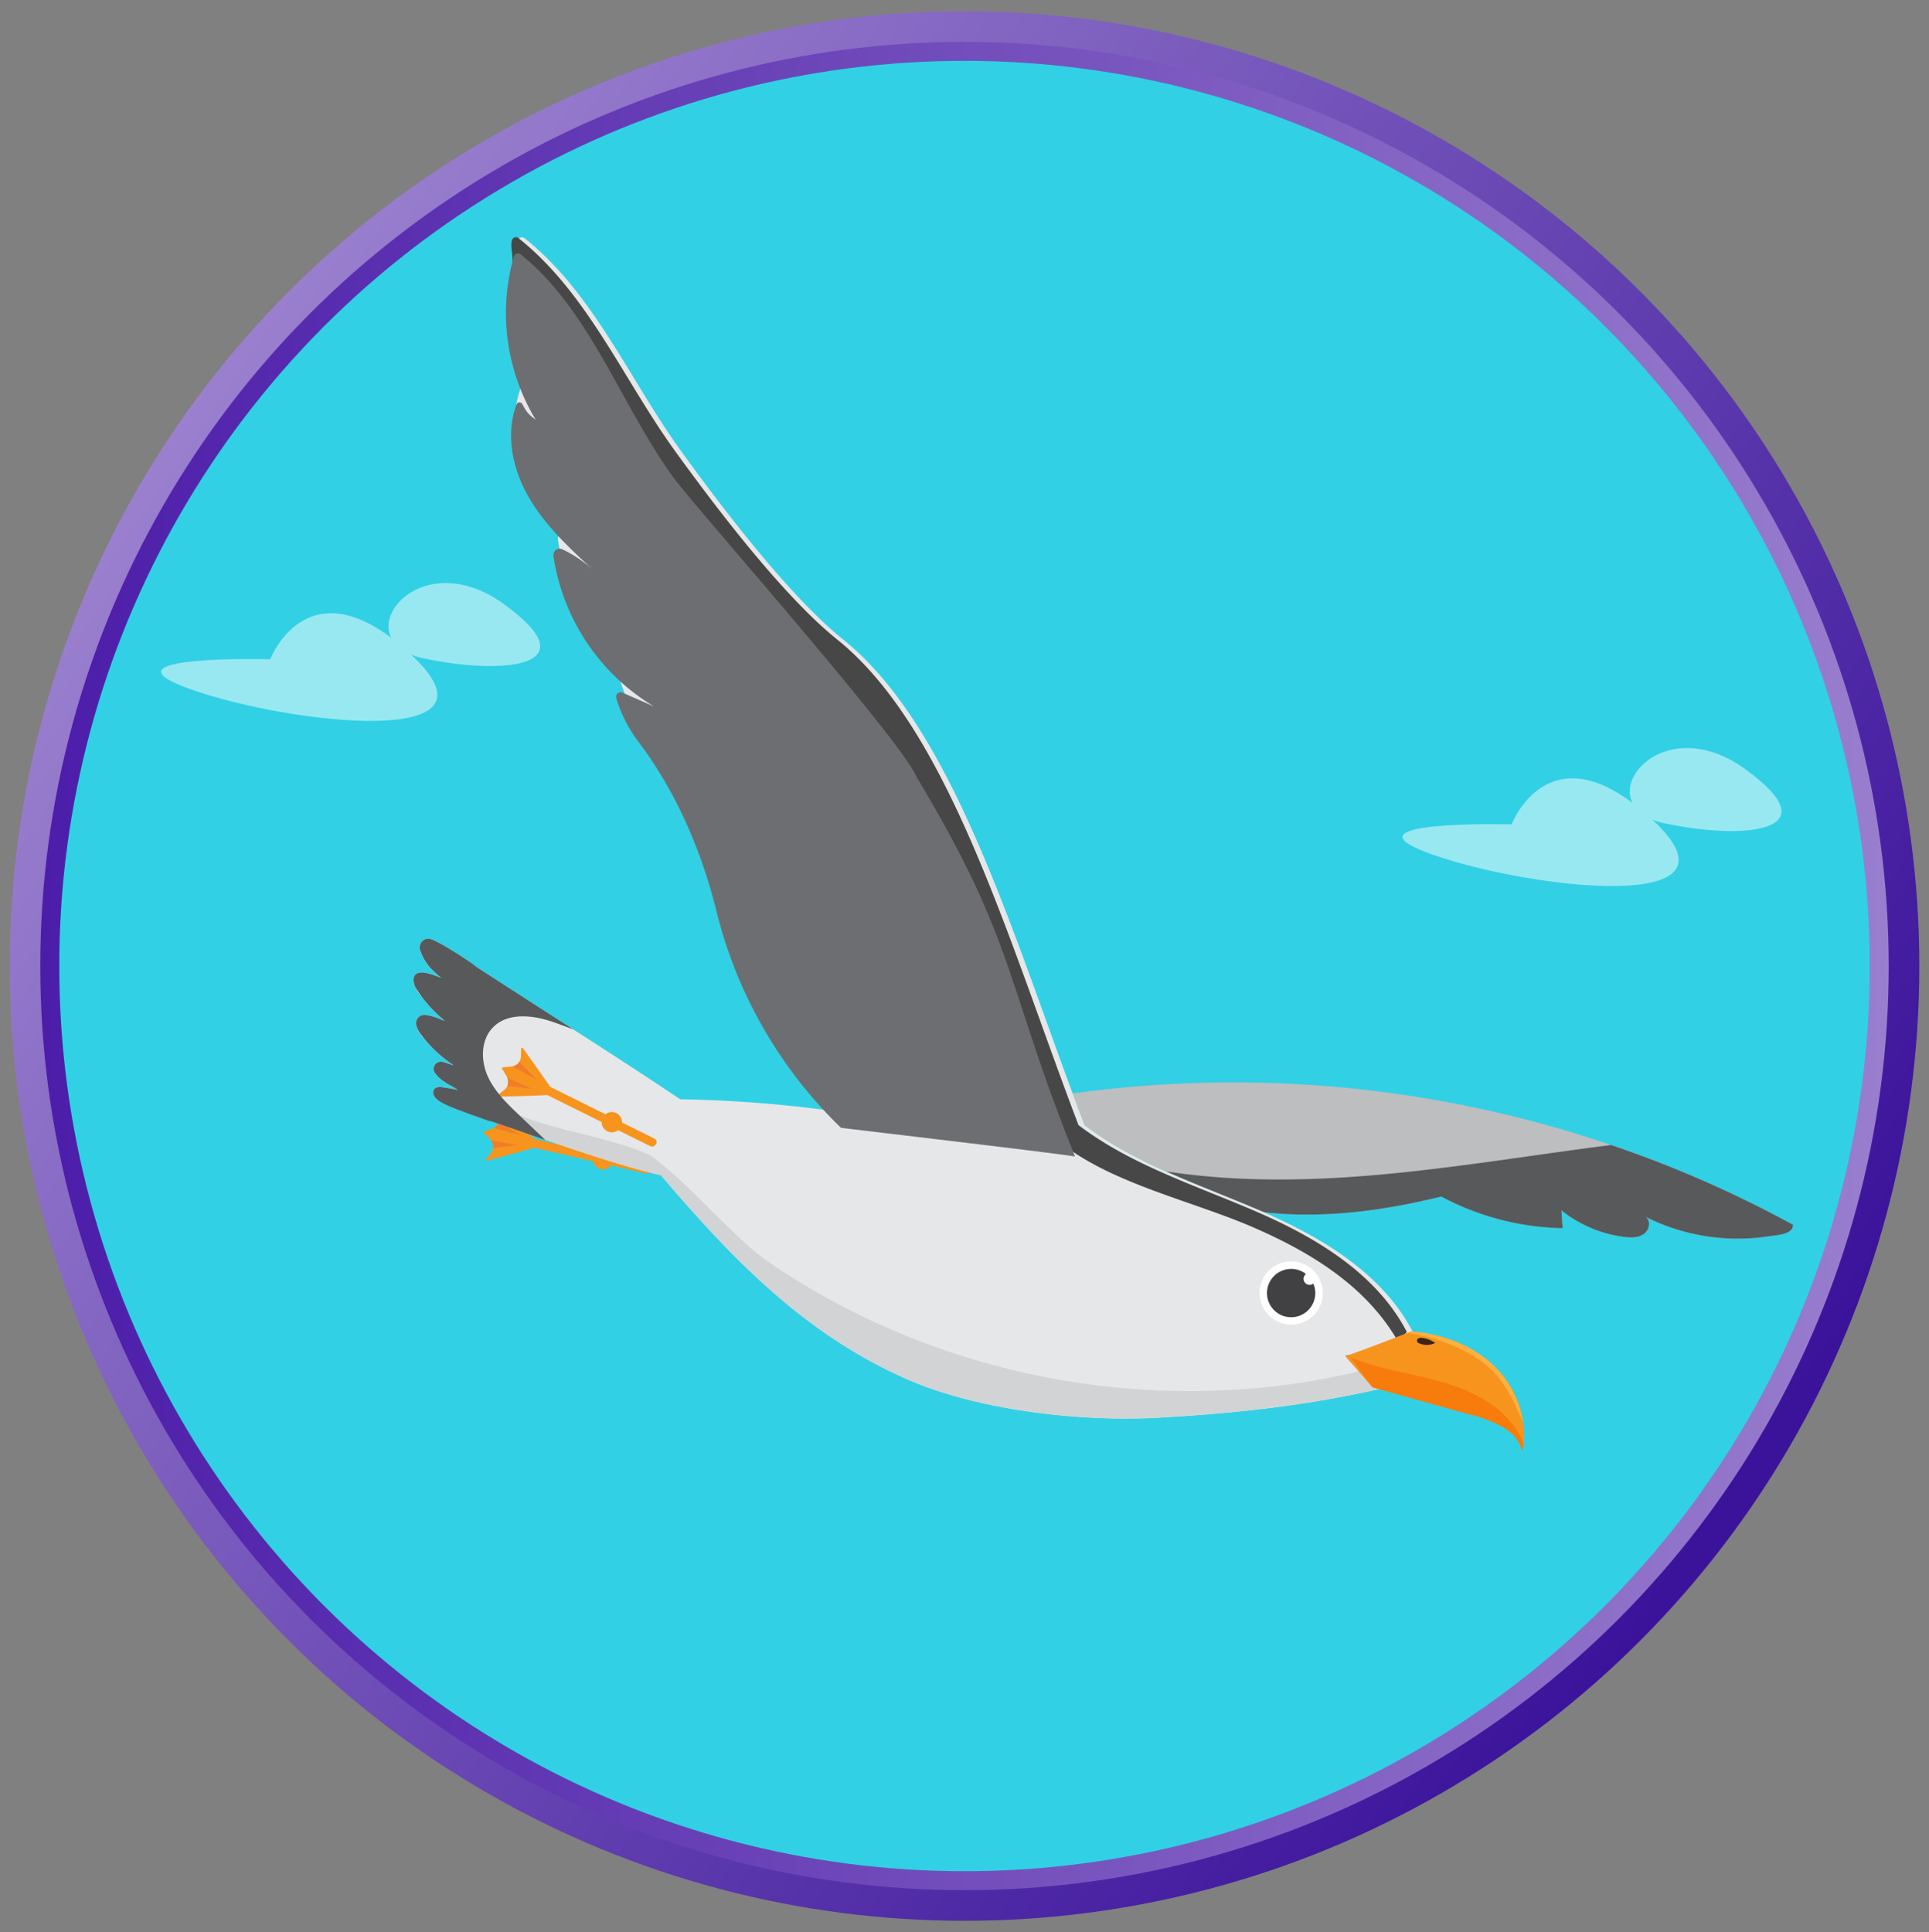 <svg id="b05d9471-2d2e-4e5d-82cd-6372ebc9109b" data-name="Layer 1" xmlns="http://www.w3.org/2000/svg" xmlns:xlink="http://www.w3.org/1999/xlink" width="610" height="611" viewBox="0 0 610 611">
  <rect x="0" y="0" width="610" height="611" fill="#808080" stroke="none"/>
  <defs>
    <style>
      .abaa1f9b-1b4f-4885-a5d2-ce63ec73fd18 {
        fill: none;
      }

      .bfefbbc9-768f-4838-8b19-abe12e7b7486 {
        clip-path: url(#a50e21b9-f2cf-45a2-91e5-dda73fe125e8);
      }

      .a70afadf-d86f-4fed-ac2f-d6d13a1736ef {
        fill: #799640;
        opacity: 0.46;
      }

      .e8a652ae-e22a-4a37-9048-092226d4583a {
        fill: url(#a261153e-8725-4edc-ba77-e241e9a71b00);
      }

      .ad4221dd-878c-4efe-9033-461a8f737603 {
        fill: #31d0e5;
        stroke-miterlimit: 10;
        stroke-width: 6px;
        stroke: url(#fbbc8672-781a-4ea8-9099-3534b6b1a7a9);
      }

      .b6ab34c8-b556-435c-959b-c59b82c74c05 {
        fill: #bcbec0;
      }

      .ffe5275e-7fdc-4616-9b54-b31d3c50e9e8 {
        fill: #58595b;
      }

      .e460b891-2793-4318-993a-ea6892619d71 {
        fill: #f7941e;
      }

      .b2092cc1-5446-4a1d-9490-c9ecdbc91623 {
        fill: #f17c29;
      }

      .bb68cc62-3d1f-484e-a24d-fff4e452ffda {
        fill: #e6e7e8;
      }

      .ef2398c8-9b28-408d-a0a4-b935c8ebf4d0 {
        fill: #474747;
      }

      .f318a527-e56c-444b-acf2-e8fa5c17b4da {
        fill: #fff;
      }

      .b4bb3dd1-2a02-4406-9f62-8080b8eb793e {
        fill: #414042;
      }

      .fb864ccb-cdf2-43f3-a5fb-107f94abafe4 {
        fill: #6d6e71;
      }

      .b87bda47-f84a-4e93-9f80-fd87f2246b28 {
        fill: #d1d3d4;
      }

      .a812c959-b1c6-41a9-91da-7022c70bb52a {
        fill: #f77c0c;
      }

      .a51c63ab-3394-4cda-8353-f5ab2e9c8e5d {
        fill: #3c2415;
      }

      .a566de24-7288-4eb6-939c-314658eeecb3 {
        fill: #fbb040;
      }

      .bd02f523-12ca-428a-96d5-db75ac1d865b {
        opacity: 0.5;
      }
    </style>
    <clipPath id="a50e21b9-f2cf-45a2-91e5-dda73fe125e8">
      <circle class="abaa1f9b-1b4f-4885-a5d2-ce63ec73fd18" cx="-355" cy="305.5" r="286.49"/>
    </clipPath>
    <linearGradient id="a261153e-8725-4edc-ba77-e241e9a71b00" x1="50.06" y1="130.82" x2="548.27" y2="472.19" gradientUnits="userSpaceOnUse">
      <stop offset="0" stop-color="#9b81cf"/>
      <stop offset="1" stop-color="#3b139b"/>
    </linearGradient>
    <linearGradient id="fbbc8672-781a-4ea8-9099-3534b6b1a7a9" x1="12.74" y1="305.5" x2="597.26" y2="305.5" gradientUnits="userSpaceOnUse">
      <stop offset="0" stop-color="#4c1da9"/>
      <stop offset="1" stop-color="#997ece"/>
    </linearGradient>
  </defs>
  <g class="bfefbbc9-768f-4838-8b19-abe12e7b7486">
    <path class="a70afadf-d86f-4fed-ac2f-d6d13a1736ef" d="M-284.22,657.23c-143.08-29-332-88.1-324.3-126.21S-408.1,422.64-34.08,479.9C110.17,502-141.14,686.18-284.22,657.23Z"/>
  </g>
  <g>
    <g>
      <circle class="e8a652ae-e22a-4a37-9048-092226d4583a" cx="305" cy="305.5" r="301.94"/>
      <circle class="ad4221dd-878c-4efe-9033-461a8f737603" cx="305" cy="305.5" r="289.26"/>
    </g>
    <g>
      <g>
        <path class="b6ab34c8-b556-435c-959b-c59b82c74c05" d="M399.61,383.34l-.64-.29c-19.08-8.3-39.39-14.66-56-27.26q-1.9-5-3.78-10.05c.85-.09,1.72-.17,2.59-.29A370.38,370.38,0,0,1,567,387.32c0,3.09-4.91,3.23-8,3.69a64.86,64.86,0,0,1-38.6-6.19c1.72,1.3,1.19,4.18-.58,5.42s-4.12,1.19-6.26.92a40,40,0,0,1-19.8-8.4q.19,2.82.38,5.64a84.75,84.75,0,0,1-38.37-10C437.33,382.92,418.3,385.47,399.61,383.34Z"/>
        <path class="ffe5275e-7fdc-4616-9b54-b31d3c50e9e8" d="M399.61,383.34l-.64-.29c-10-4.33-20.25-8.16-30.18-12.6,20.56,3.15,41.69,3.08,62.49,1.45,26.18-2.06,52.11-6.5,78.17-9.8A363.41,363.41,0,0,1,567,387.32c0,3.09-4.91,3.23-8,3.69a64.86,64.86,0,0,1-38.6-6.19c1.72,1.3,1.19,4.18-.58,5.42s-4.12,1.19-6.26.92a40,40,0,0,1-19.8-8.4q.19,2.82.38,5.64a84.75,84.75,0,0,1-38.37-10C437.33,382.92,418.3,385.47,399.61,383.34Z"/>
        <g>
          <path class="e460b891-2793-4318-993a-ea6892619d71" d="M204.24,371.11l-35.8-8.26c-1.71-.39-1-3,.73-2.63l35.8,8.25C206.68,368.87,206,371.5,204.24,371.11Z"/>
          <path class="e460b891-2793-4318-993a-ea6892619d71" d="M191.43,363.46a3.21,3.21,0,1,0,2.41,3.85A3.21,3.21,0,0,0,191.43,363.46Z"/>
          <path class="e460b891-2793-4318-993a-ea6892619d71" d="M171,362.17c.09-.39-10.35-9.43-13.1-11.8-.21-.18-.56-.07-.51.16l.55,2.71a3.26,3.26,0,0,1-2.39,3.7l-2.51.9a.21.21,0,0,0-.08.36l1.86,1.9a3.26,3.26,0,0,1,.53,4.37l-1.68,2.2c-.15.19.12.44.38.37C157.59,366.11,170.93,362.56,171,362.17Z"/>
          <g>
            <path class="b2092cc1-5446-4a1d-9490-c9ecdbc91623" d="M164.35,358.93l-8.25-2.22a3.43,3.43,0,0,0,1.75-1.92Z"/>
            <path class="b2092cc1-5446-4a1d-9490-c9ecdbc91623" d="M155.22,360.55l8.38,1.61L156,363A3.4,3.4,0,0,0,155.22,360.55Z"/>
          </g>
        </g>
        <path class="bb68cc62-3d1f-484e-a24d-fff4e452ffda" d="M168.15,151.46c-4.87-8.7-7-19.51-3.48-28.76a1,1,0,0,1,1.76-.14c1.24,2.18,1.47,3,4.27,5a65.08,65.08,0,0,1-6.87-51.64,1.3,1.3,0,0,1,2-.64c21.9,17.39,33.19,44.79,49.66,67.52,12.8,17.67,34,45.65,51.15,59.44,35.57,28.54,54.22,95.71,76.32,153.57,16.57,12.6,36.88,19,56,27.26s38.25,19.71,47.84,38.17c-2.16,1.93-16.6,7.85-21.33,7.23,5.71,5.95,5.82,4.14,10.62,10.85-24.08,5.33-44.64,7.55-69.26,9s-57.44-2.21-80-12.14c-32.24-14.18-55-37.72-77.85-64.53C193,368,171.17,359.93,155,354.39l-.13.1s-5.68-2-7.48-2.68c-4.36-1.63-6.82-2.52-8.6-3.74a4.88,4.88,0,0,1-1.56-1.54,1.92,1.92,0,0,1,0-2.07,2.58,2.58,0,0,1,2.46-.64,51,51,0,0,1,5.06.9c-2-1.42-2.18-1.18-4.21-2.61a10.56,10.56,0,0,1-3.17-3l0,0a2.28,2.28,0,0,1,2.68-3.26l3.13,1a.83.83,0,0,0,0-.15,40.78,40.78,0,0,1-9.84-9.24,8.59,8.59,0,0,1-1.78-3.44v0a2.66,2.66,0,0,1,3.26-3,18.35,18.35,0,0,1,5.54,1.84,2.54,2.54,0,0,1,0-.29,40.39,40.39,0,0,1-8.37-9.32,6.32,6.32,0,0,1-1.23-3c-.24-5,6.77-1.63,8.79-1a27.68,27.68,0,0,1-3.88-3.64,16.08,16.08,0,0,1-2.88-5.28,2.72,2.72,0,0,1,3.62-3.27,33.2,33.2,0,0,1,3.83,1.92v-.05l.64.43c3.18,1.84,6.6,4.12,7.87,5a16.27,16.27,0,0,1,1.67,1.28c21.43,13.95,44.26,28.28,64.69,42a401,401,0,0,1,52.6,4.31,142.86,142.86,0,0,1-39.72-68.82c-4.79-19.29-12.74-37.77-24.7-53.65a43.57,43.57,0,0,1-7-13.77,1.46,1.46,0,0,1,2-1.73l10,4.39a66.81,66.81,0,0,1-31.87-47.71,2,2,0,0,1,2.77-2.06,40.78,40.78,0,0,1,10,6.75C181.28,168.09,173.33,160.73,168.15,151.46Z"/>
        <g>
          <path class="bb68cc62-3d1f-484e-a24d-fff4e452ffda" d="M184.24,181.55a42.14,42.14,0,0,0-6.75-5c-.14-.58-.28-1.16-.41-1.74C179.43,177.09,181.84,179.33,184.24,181.55Z"/>
          <path class="bb68cc62-3d1f-484e-a24d-fff4e452ffda" d="M198.39,221.3c1.61,1.16,3.26,2.26,5,3.27L199,222.66C198.78,222.21,198.6,221.75,198.39,221.3Z"/>
          <path class="bb68cc62-3d1f-484e-a24d-fff4e452ffda" d="M135.41,328.78c0,.1,0,.2,0,.29a14.37,14.37,0,0,0-1.32-.64c-.28-.34-.57-.66-.84-1a13.32,13.32,0,0,1-1-1.54A37.57,37.57,0,0,0,135.41,328.78Z"/>
          <path class="bb68cc62-3d1f-484e-a24d-fff4e452ffda" d="M163,131.22c0-.76.08-1.51.18-2.26.81,1.65,1.69,3.27,2.65,4.84A11.59,11.59,0,0,1,163,131.22Z"/>
          <path class="bb68cc62-3d1f-484e-a24d-fff4e452ffda" d="M131.68,312.86a32.59,32.59,0,0,0,2.93,2.58c-.37-.12-.91-.33-1.53-.56-.4-.56-.82-1.1-1.19-1.68Z"/>
          <path class="ef2398c8-9b28-408d-a0a4-b935c8ebf4d0" d="M396.39,388.17c-19.09-8.3-43.58-13.52-60.15-26.12-22.1-57.86-46.09-121.21-76.32-153.58-15-16.1-38.35-41.76-51.15-59.43-16.15-22.29-25.72-48.58-46.79-66,.4-2.25-.71-4.94-.07-7.13a1.29,1.29,0,0,1,2-.64c21.91,17.39,33.2,44.79,49.67,67.52,12.79,17.67,34,45.65,51.15,59.44,35.56,28.54,54.22,95.71,76.32,153.57,16.56,12.6,36.88,19,56,27.26s38.24,19.7,47.84,38.17c-.82.73-.25.73-3.38,2C431.48,406.5,414.44,396,396.39,388.17Z"/>
        </g>
        <path class="f318a527-e56c-444b-acf2-e8fa5c17b4da" d="M398.49,407a10,10,0,1,0,11.69-7.92A10,10,0,0,0,398.49,407Z"/>
        <path class="b4bb3dd1-2a02-4406-9f62-8080b8eb793e" d="M400.79,407.48a7.64,7.64,0,1,0,8.95-6.06A7.65,7.65,0,0,0,400.79,407.48Z"/>
        <path class="f318a527-e56c-444b-acf2-e8fa5c17b4da" d="M412.26,404.07a1.91,1.91,0,1,0,2.24-1.52A1.91,1.91,0,0,0,412.26,404.07Z"/>
        <path class="fb864ccb-cdf2-43f3-a5fb-107f94abafe4" d="M165.12,127.71c1.24,2.17,1.47,3,4.27,5A65.14,65.14,0,0,1,162.53,81a1.3,1.3,0,0,1,2-.64c21.9,17.39,31.86,47.78,48.33,70.52,6.61,9.12,72.38,83.35,77,94.85,31.57,52.56,28,65,50.08,120-5.52-1-68.47-8.36-74-9.07a142.92,142.92,0,0,1-39.36-68.45c-4.79-19.29-12.74-37.78-24.7-53.65a43.67,43.67,0,0,1-7-13.77,1.45,1.45,0,0,1,2-1.73l10,4.38A66.81,66.81,0,0,1,175,175.74a2,2,0,0,1,2.78-2.05,40.87,40.87,0,0,1,10,6.74c-7.81-7.19-15.75-14.55-20.94-23.82-4.86-8.71-7-19.52-3.48-28.76A1,1,0,0,1,165.12,127.71Z"/>
        <g>
          <path class="bb68cc62-3d1f-484e-a24d-fff4e452ffda" d="M177.49,176.54c-.14-.58-.28-1.16-.41-1.74C177.21,175.38,177.35,176,177.49,176.54Z"/>
          <path class="bb68cc62-3d1f-484e-a24d-fff4e452ffda" d="M135.45,329.07a14.37,14.37,0,0,0-1.32-.64c-.28-.34-.57-.66-.84-1a13.32,13.32,0,0,1-1-1.54,37.57,37.57,0,0,0,3.15,2.9C135.42,328.88,135.44,329,135.45,329.07Z"/>
          <path class="bb68cc62-3d1f-484e-a24d-fff4e452ffda" d="M134.61,315.44c-.37-.12-.91-.33-1.53-.56-.4-.56-.82-1.1-1.19-1.68l-.21-.34A32.59,32.59,0,0,0,134.61,315.44Z"/>
          <path class="f318a527-e56c-444b-acf2-e8fa5c17b4da" d="M224.33,154.69l-.58-.76Z"/>
          <path class="f318a527-e56c-444b-acf2-e8fa5c17b4da" d="M221.34,150.7c-.16-.23-.34-.46-.5-.68Z"/>
          <path class="f318a527-e56c-444b-acf2-e8fa5c17b4da" d="M218.68,147.09l-.6-.82Z"/>
          <path class="f318a527-e56c-444b-acf2-e8fa5c17b4da" d="M230.75,163.08l-.76-1Z"/>
          <path class="f318a527-e56c-444b-acf2-e8fa5c17b4da" d="M237.57,171.63c-.31-.38-.62-.75-.92-1.13C237,170.88,237.26,171.25,237.57,171.63Z"/>
          <path class="f318a527-e56c-444b-acf2-e8fa5c17b4da" d="M234.1,167.33c-.27-.35-.55-.69-.82-1C233.55,166.64,233.83,167,234.1,167.33Z"/>
          <path class="f318a527-e56c-444b-acf2-e8fa5c17b4da" d="M227.5,158.88l-.7-.92Z"/>
          <path class="f318a527-e56c-444b-acf2-e8fa5c17b4da" d="M192.74,107A180.81,180.81,0,0,0,180.56,90,180.81,180.81,0,0,1,192.74,107Z"/>
          <path class="f318a527-e56c-444b-acf2-e8fa5c17b4da" d="M180.56,90c-1.67-2-3.41-4-5.21-5.9C177.15,86,178.89,87.91,180.56,90Z"/>
        </g>
        <g>
          <path class="e460b891-2793-4318-993a-ea6892619d71" d="M205.56,362.43l-32.91-16.34c-1.57-.79-.19-3.14,1.38-2.36l32.91,16.34C208.51,360.85,207.13,363.21,205.56,362.43Z"/>
          <path class="e460b891-2793-4318-993a-ea6892619d71" d="M194.9,352a3.21,3.21,0,1,0,1.45,4.31A3.21,3.21,0,0,0,194.9,352Z"/>
          <path class="e460b891-2793-4318-993a-ea6892619d71" d="M175.35,346c.18-.36-7.88-11.57-10-14.52-.17-.22-.53-.19-.54,0l-.09,2.76a3.27,3.27,0,0,1-3.19,3.05l-2.64.29a.21.21,0,0,0-.16.33l1.37,2.28a3.28,3.28,0,0,1-.51,4.38l-2.14,1.74c-.19.15,0,.46.29.45C161.37,346.76,175.17,346.4,175.35,346Z"/>
          <g>
            <path class="b2092cc1-5446-4a1d-9490-c9ecdbc91623" d="M169.61,341.34l-7.5-4.07a3.44,3.44,0,0,0,2.15-1.46Z"/>
            <path class="b2092cc1-5446-4a1d-9490-c9ecdbc91623" d="M160.36,340.79l7.78,3.52-7.65-.92A3.43,3.43,0,0,0,160.36,340.79Z"/>
          </g>
        </g>
        <g>
          <path class="b87bda47-f84a-4e93-9f80-fd87f2246b28" d="M205.45,365.39c-5.44-3.38,5.66,3,0,0Z"/>
          <path class="b87bda47-f84a-4e93-9f80-fd87f2246b28" d="M162.28,351.7c10,5.3,33.13,8.39,43.17,13.69,9.78,6.09,27.12,26.45,36.58,33,54.19,37.68,124.8,50.74,188.89,35a26.41,26.41,0,0,1,5.18,5.88c-24.08,5.33-44.64,7.55-69.26,9s-57.44-2.21-80-12.14c-32.24-14.18-55-37.72-77.85-64.53-12.66-2.89-29-8.55-43.28-13.54C166,356.45,161.73,353.31,162.28,351.7Z"/>
        </g>
        <path class="ffe5275e-7fdc-4616-9b54-b31d3c50e9e8" d="M137.26,346.53a1.92,1.92,0,0,1,0-2.07,2.58,2.58,0,0,1,2.46-.64,51,51,0,0,1,5.06.9c-2-1.42-2.18-1.18-4.21-2.61a10.56,10.56,0,0,1-3.17-3l0,0a2.28,2.28,0,0,1,2.68-3.26l3.13,1a.83.83,0,0,0,0-.15,40.78,40.78,0,0,1-9.84-9.24,8.59,8.59,0,0,1-1.78-3.44v0a2.66,2.66,0,0,1,3.26-3,18.35,18.35,0,0,1,5.54,1.84,2.54,2.54,0,0,1,0-.29,40.39,40.39,0,0,1-8.37-9.32,6.32,6.32,0,0,1-1.23-3c-.24-5,6.77-1.63,8.79-1a27.68,27.68,0,0,1-3.88-3.64,16.08,16.08,0,0,1-2.88-5.28,2.72,2.72,0,0,1,3.62-3.27,33.2,33.2,0,0,1,3.83,1.92v-.05l.64.43c3.18,1.84,6.6,4.12,7.87,5a16.27,16.27,0,0,1,1.67,1.28c10.11,6.58,20.53,13.25,30.86,19.9-2-.72-4-1.5-6-2.2-6.49-2.32-14.67-3.35-19.46,1.6-3.78,3.9-3.87,10.28-1.69,15.24s6.22,8.85,10.15,12.59l8.13,7.74c-6.12-2.11-12-4.2-17.33-6l-.13.1s-5.68-2-7.48-2.68c-4.36-1.63-6.82-2.52-8.6-3.74A4.88,4.88,0,0,1,137.26,346.53Z"/>
        <path class="e460b891-2793-4318-993a-ea6892619d71" d="M425.4,428.88c3.1,3.5,5.57,6.36,8.67,9.85l30.68,8.57a41,41,0,0,1,10.5,4c3.23,1.95,5.18,3.95,6.07,7.73,2.25-9.76-1.73-20.28-8.74-27S456,421.86,446.37,421C446.37,421,432.55,426.5,425.4,428.88Z"/>
        <path class="a812c959-b1c6-41a9-91da-7022c70bb52a" d="M426.93,429.18c7.15,3,14.88,4.41,22.45,6.18,8.62,2,17.38,4.66,24.29,10.31a29.23,29.23,0,0,1,8.11,10.57,22.53,22.53,0,0,1-.46,2.79c-.89-3.78-2.84-5.78-6.07-7.73a41,41,0,0,0-10.5-4l-30.68-8.57C431.1,435.39,429.75,432.48,426.93,429.18Z"/>
        <path class="a51c63ab-3394-4cda-8353-f5ab2e9c8e5d" d="M448.86,424.85a6,6,0,0,0,5-.15,9.23,9.23,0,0,0-4-1.59,2.1,2.1,0,0,0-1.22.09.88.88,0,0,0-.54,1A1.18,1.18,0,0,0,448.86,424.85Z"/>
        <path class="a566de24-7288-4eb6-939c-314658eeecb3" d="M471,432.6c-6.84-6.17-16.77-9.59-25.85-11.1l1.19-.47c9.59.83,19.2,4.18,26.21,11a31,31,0,0,1,9.07,17.87C478.9,443.57,476.11,437.19,471,432.6Z"/>
      </g>
      <g class="bd02f523-12ca-428a-96d5-db75ac1d865b">
        <g>
          <path class="f318a527-e56c-444b-acf2-e8fa5c17b4da" d="M85.46,208.48S97.59,176.75,130,207s-38.55,22-69.66,11S85.46,208.48,85.46,208.48Z"/>
          <path class="f318a527-e56c-444b-acf2-e8fa5c17b4da" d="M159.29,191c27.91,20.14-.56,22.56-25.62,17.14S131.37,170.82,159.29,191Z"/>
        </g>
        <g>
          <path class="f318a527-e56c-444b-acf2-e8fa5c17b4da" d="M478,260.7s12.13-31.72,44.55-1.48-38.55,22-69.66,11S478,260.7,478,260.7Z"/>
          <path class="f318a527-e56c-444b-acf2-e8fa5c17b4da" d="M551.81,243.18c27.91,20.14-.55,22.56-25.62,17.14S523.9,223,551.81,243.18Z"/>
        </g>
      </g>
    </g>
  </g>
</svg>
